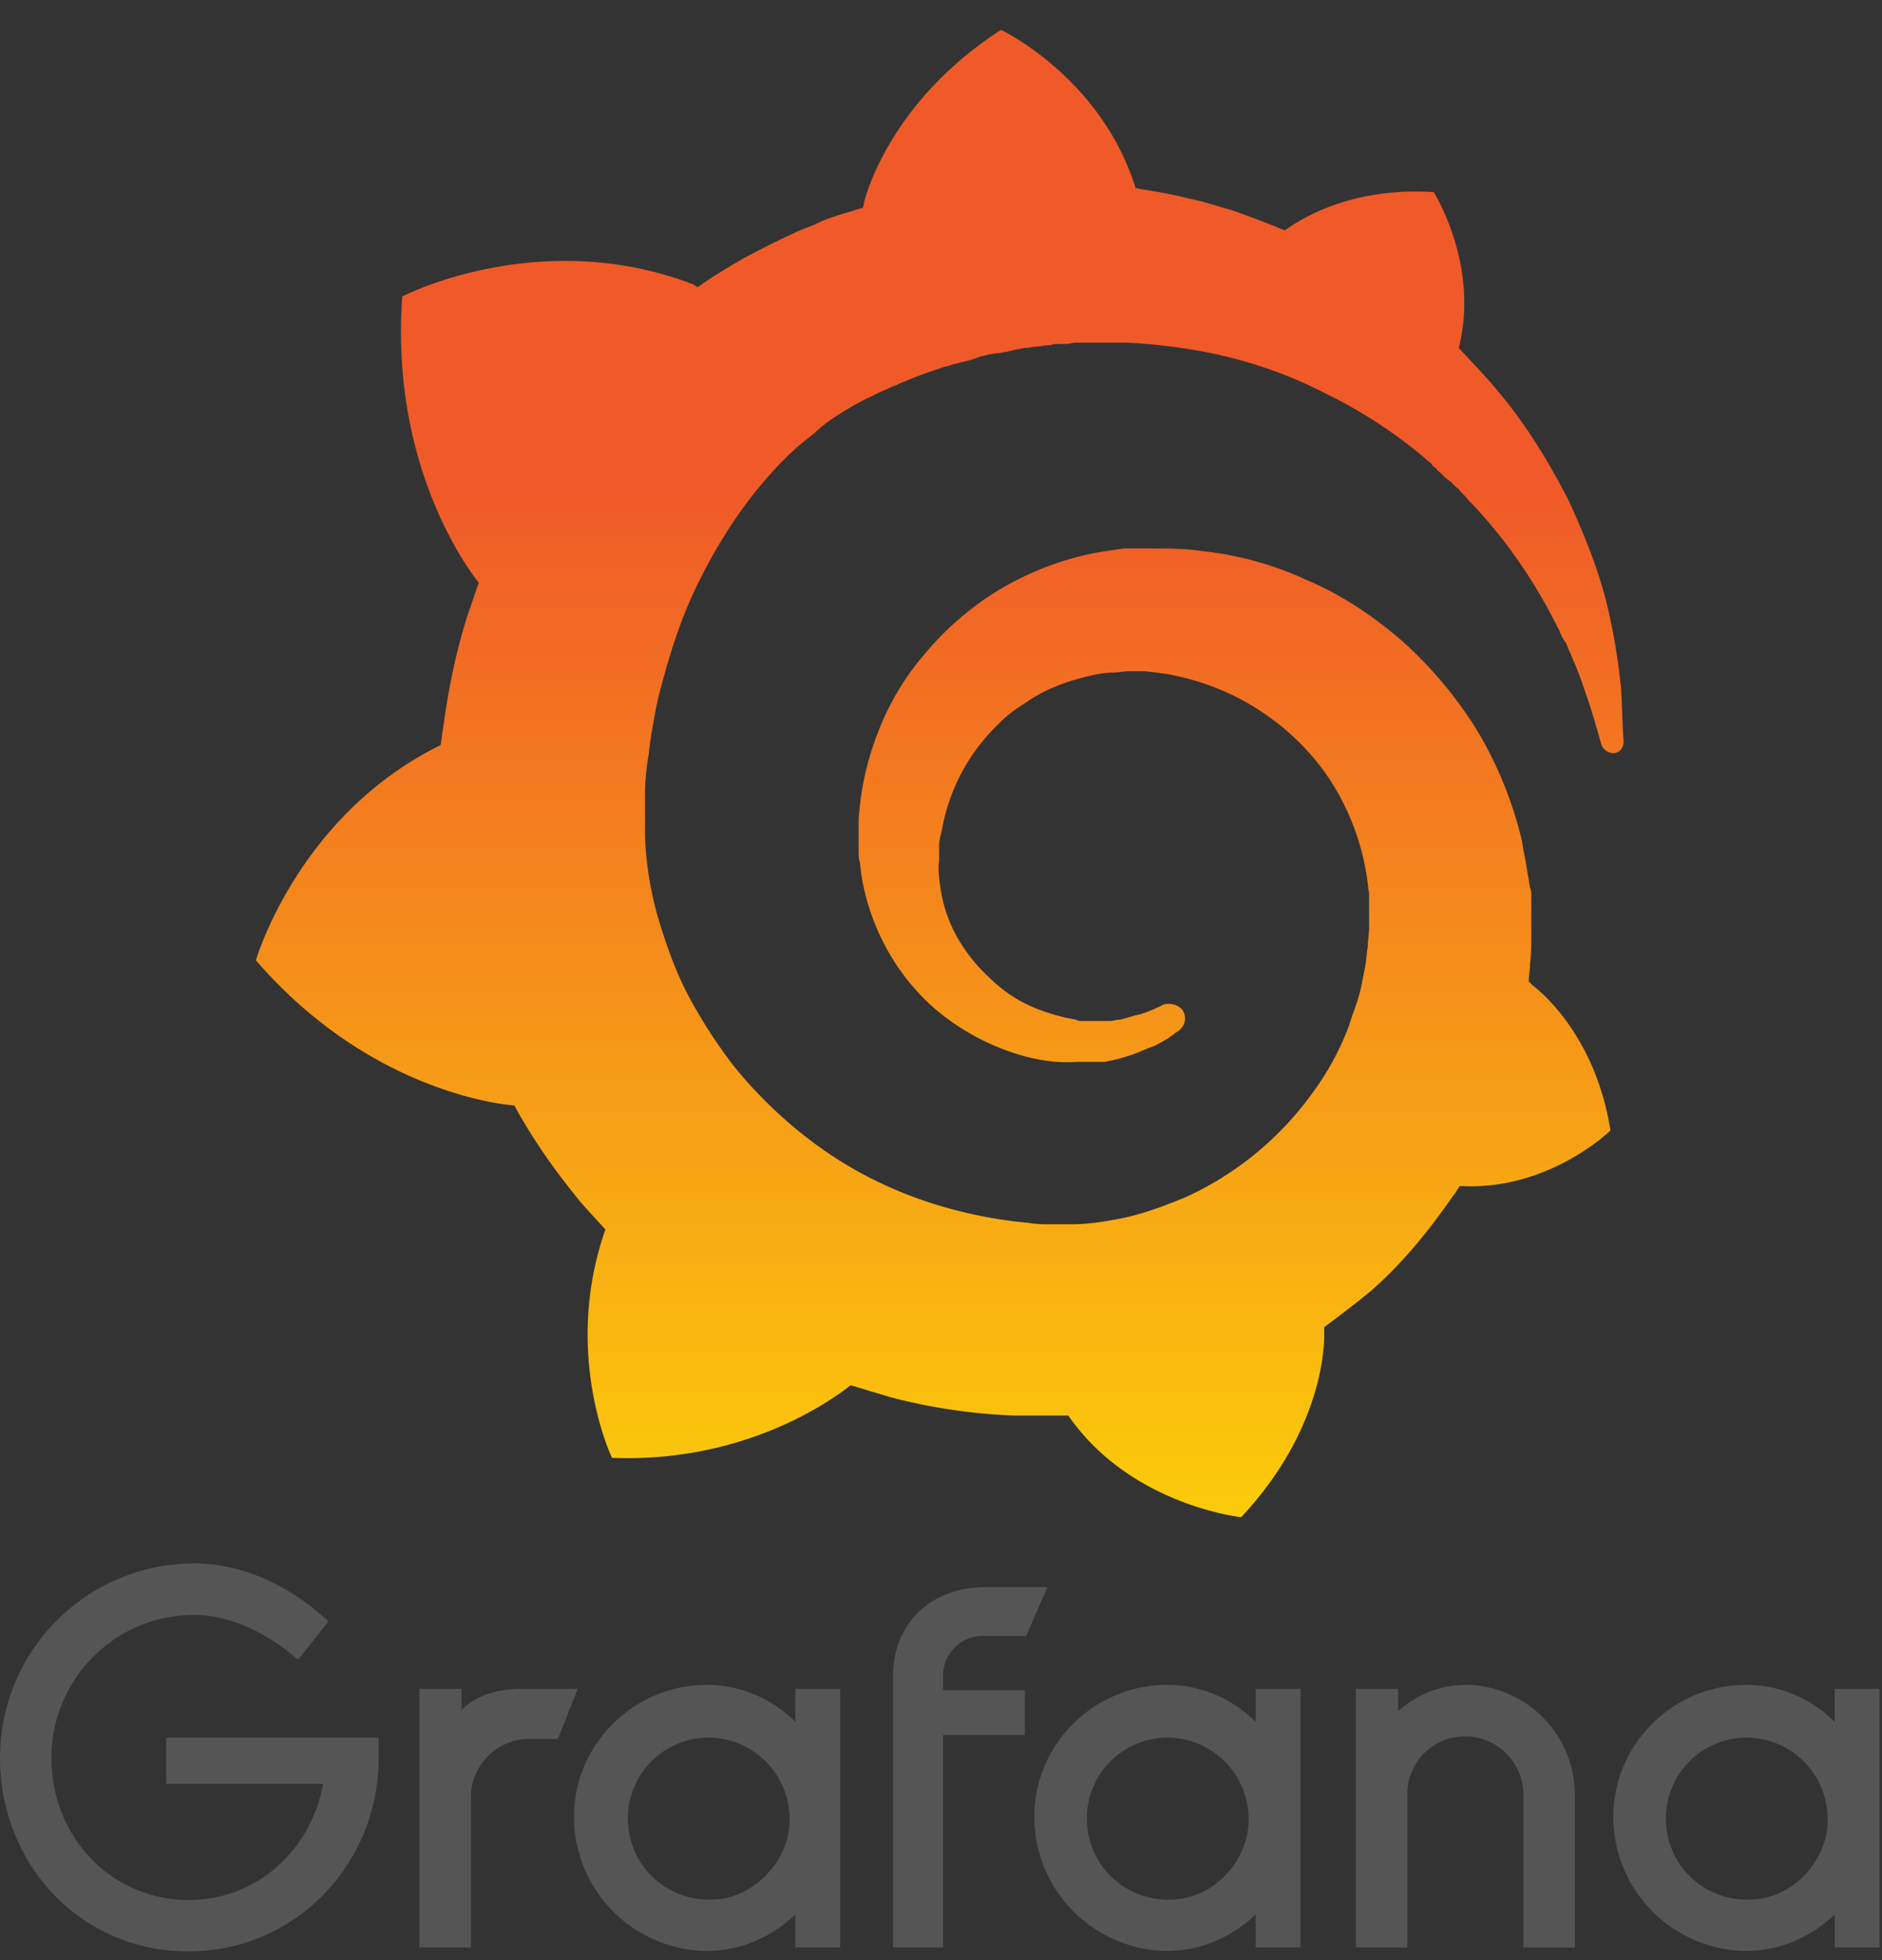 <svg width="49" height="51" fill="none" xmlns="http://www.w3.org/2000/svg"><rect width="100%" height="100%" fill="#333333" stroke="none"/><path d="M9.856 45.934c-.103 2.713-2.267 4.842-4.945 4.842C2.095 50.776 0 48.51 0 45.728a5.056 5.056 0 015.048-5.048c1.236 0 2.473.55 3.503 1.511l-.79.996C6.97 42.5 6.01 42.02 5.048 42.02a3.715 3.715 0 00-3.709 3.708c0 2.095 1.58 3.71 3.572 3.71 1.785 0 3.193-1.306 3.502-3.023H4.327v-1.202h5.529v.721zm4.67-.686h-.755c-.825 0-1.511.686-1.511 1.51v3.915h-1.34v-6.73h1.1v.55c.377-.379.927-.55 1.579-.55h1.442l-.515 1.305zm7.349 5.425h-1.168v-.858c-.893.858-2.266 1.27-3.674.652a3.484 3.484 0 01-2.026-2.54c-.412-2.164 1.27-4.087 3.4-4.087a3.27 3.27 0 012.3.961v-.858h1.168v6.73zm-1.374-2.85a2.12 2.12 0 00-2.06-2.61 2.103 2.103 0 00-2.095 2.095c0 1.305 1.133 2.3 2.473 2.095.79-.137 1.476-.79 1.682-1.58zm4.053-4.223v.377h2.129v1.168h-2.13v5.528H23.25v-7.04c0-1.476 1.064-2.335 2.404-2.335h1.614l-.55 1.271h-1.064a1.03 1.03 0 00-1.1 1.03zm9.271 7.073h-1.133v-.858c-.893.858-2.266 1.27-3.674.652a3.484 3.484 0 01-2.026-2.54c-.412-2.164 1.27-4.087 3.4-4.087.892 0 1.716.377 2.3.961v-.858h1.168v6.73h-.035zm-1.373-2.85a2.12 2.12 0 00-2.06-2.61 2.103 2.103 0 00-2.095 2.095c0 1.305 1.133 2.3 2.472 2.095.824-.137 1.477-.79 1.683-1.58zm8.551-1.099v3.95h-1.34V46.69c0-.824-.686-1.511-1.51-1.511-.86 0-1.512.687-1.512 1.51v3.984h-1.339v-6.73h1.1v.583a2.64 2.64 0 011.785-.686 2.866 2.866 0 012.816 2.884zm7.898 3.949h-1.133v-.858c-.893.858-2.267 1.27-3.675.652a3.484 3.484 0 01-2.026-2.54c-.412-2.164 1.271-4.087 3.4-4.087.893 0 1.717.377 2.3.961v-.858h1.168v6.73h-.034zm-1.373-2.85a2.12 2.12 0 00-2.06-2.61 2.103 2.103 0 00-2.096 2.095c0 1.305 1.133 2.3 2.473 2.095.824-.137 1.477-.79 1.683-1.58z" fill="#555"/><path d="M42.205 17.912a15.95 15.95 0 00-.378-2.232c-.206-.824-.55-1.717-.996-2.678-.48-.928-1.065-1.923-1.854-2.85-.31-.378-.653-.722-.996-1.1C38.53 6.89 37.328 5 37.328 5c-2.095-.137-3.4.653-3.88.996-.069-.034-.172-.069-.24-.103a37.969 37.969 0 00-1.1-.412c-.377-.103-.755-.24-1.133-.309-.378-.103-.79-.172-1.202-.24-.068 0-.137-.035-.206-.035-.893-2.884-3.503-4.12-3.503-4.12-2.987 1.922-3.57 4.498-3.57 4.498s0 .069-.035.137c-.172.035-.31.103-.481.138-.206.068-.447.137-.652.24-.207.103-.447.172-.653.275-.446.206-.858.412-1.305.652-.412.24-.824.481-1.202.756-.069-.035-.103-.069-.103-.069-4.018-1.545-7.59.31-7.59.31-.308 4.292 1.615 6.97 1.993 7.451-.103.275-.172.515-.275.79-.31.961-.515 1.957-.653 2.988-.034.137-.034.309-.068.446-3.71 1.82-4.808 5.598-4.808 5.598 3.09 3.571 6.73 3.777 6.73 3.777.447.824.997 1.614 1.58 2.335.24.31.516.584.79.893-1.133 3.228.172 5.941.172 5.941 3.468.137 5.735-1.511 6.216-1.889l1.03.31a14.98 14.98 0 003.228.48h1.408c1.614 2.335 4.499 2.644 4.499 2.644 2.026-2.163 2.163-4.258 2.163-4.739v-.206c.412-.309.824-.618 1.236-.961.824-.722 1.511-1.58 2.13-2.473.068-.069.102-.172.171-.24 2.3.137 3.915-1.443 3.915-1.443-.378-2.403-1.752-3.571-2.026-3.777l-.035-.034-.034-.035-.034-.034c0-.137.034-.275.034-.446.034-.275.034-.516.034-.79v-.996c0-.069 0-.137-.034-.206l-.034-.206-.035-.206c-.034-.275-.103-.515-.137-.79a10.173 10.173 0 00-1.167-2.885 10.716 10.716 0 00-1.958-2.335c-.755-.652-1.58-1.202-2.472-1.58a8.667 8.667 0 00-2.713-.755c-.447-.069-.928-.069-1.374-.069h-.687c-.24.035-.48.069-.687.103a7.804 7.804 0 00-2.54.962 7.697 7.697 0 00-1.958 1.683 6.878 6.878 0 00-1.236 2.094 7.434 7.434 0 00-.481 2.232v.825c0 .103 0 .171.034.274.034.378.103.721.206 1.065.206.687.515 1.305.927 1.854.412.55.859.962 1.374 1.305.515.344 1.03.584 1.58.756.549.171 1.064.24 1.545.206h.721c.069 0 .137-.035.172-.035.068 0 .103-.034.172-.034.102-.034.24-.069.343-.103.206-.069.412-.172.618-.24.206-.103.378-.206.515-.31.034-.034.103-.068.138-.102a.387.387 0 00.068-.55.48.48 0 00-.515-.103c-.034.035-.069.035-.137.069-.138.069-.31.137-.447.172-.172.034-.343.102-.515.137-.103 0-.172.034-.275.034h-.583s-.035 0 0 0h-.138c-.034 0-.103 0-.137-.034a5.015 5.015 0 01-1.168-.343 3.647 3.647 0 01-1.064-.722 4.332 4.332 0 01-.859-1.064 3.686 3.686 0 01-.446-1.305c-.034-.24-.069-.481-.034-.721v-.206c0 .034 0 0 0 0v-.172c0-.137.034-.24.068-.378a5.025 5.025 0 011.477-2.781 3.11 3.11 0 01.652-.516 3.9 3.9 0 01.721-.412 5.33 5.33 0 01.79-.274c.275-.07.55-.138.824-.138.138 0 .275-.034.412-.034h.275c.035 0 0 0 0 0h.138c.309.034.618.069.893.137a6.543 6.543 0 011.716.653c1.1.618 2.027 1.545 2.576 2.678.275.55.48 1.168.584 1.82.034.172.034.31.069.481v.893c0 .172-.035.343-.035.515-.034.172-.034.343-.069.515l-.102.515c-.07.344-.207.653-.31.996a7.21 7.21 0 01-.995 1.82 8.33 8.33 0 01-3.228 2.645c-.653.274-1.305.515-1.992.618a5.24 5.24 0 01-1.03.103h-.516c.035 0 0 0 0 0h-.034c-.172 0-.378 0-.55-.035a11.816 11.816 0 01-2.197-.412 10.754 10.754 0 01-2.06-.824c-1.305-.687-2.473-1.683-3.4-2.816a13.173 13.173 0 01-1.202-1.854c-.344-.653-.584-1.34-.79-2.026a8.892 8.892 0 01-.343-2.13v-1.063c0-.343.034-.721.102-1.099.035-.378.104-.721.172-1.099.069-.378.172-.721.275-1.099.206-.72.446-1.408.755-2.06.619-1.305 1.408-2.473 2.336-3.4.24-.24.48-.446.755-.652.103-.103.344-.31.618-.481.275-.172.55-.344.859-.48.137-.07.274-.138.446-.207.069-.034.137-.069.24-.103.07-.034.138-.069.241-.103.309-.137.618-.24.927-.343.069-.035.172-.035.24-.07.07-.033.172-.033.24-.068a2.53 2.53 0 00.482-.137c.068-.034.171-.034.24-.069.069 0 .172-.034.24-.034.07 0 .172-.035.24-.035l.138-.034.138-.034c.068 0 .171-.035.24-.035.103 0 .172-.034.275-.034.068 0 .206-.034.274-.034.07 0 .103 0 .172-.035h.241c.103 0 .171 0 .274-.034h.138s.034 0 0 0h1.27a15.52 15.52 0 011.82.206c1.168.206 2.301.584 3.297 1.099.996.48 1.923 1.099 2.678 1.751.035.035.104.07.138.138.034.034.103.069.137.137.103.069.172.172.275.24.103.07.172.172.275.24.068.104.171.173.24.276.344.343.653.72.927 1.064.55.721.996 1.442 1.34 2.13.034.034.034.068.068.137.035.034.035.068.069.137s.069.172.137.24c.035.07.069.172.103.24.035.07.069.172.103.241.138.31.24.618.344.927.171.481.275.893.378 1.237a.33.33 0 00.309.24c.171 0 .274-.137.274-.309-.034-.412-.034-.859-.068-1.374z" fill="url(#paint0_linear)"/><defs><linearGradient id="paint0_linear" x1="24.451" y1="48.205" x2="24.451" y2="12.884" gradientUnits="userSpaceOnUse"><stop stop-color="#FFF100"/><stop offset="1" stop-color="#F05A28"/></linearGradient></defs></svg>